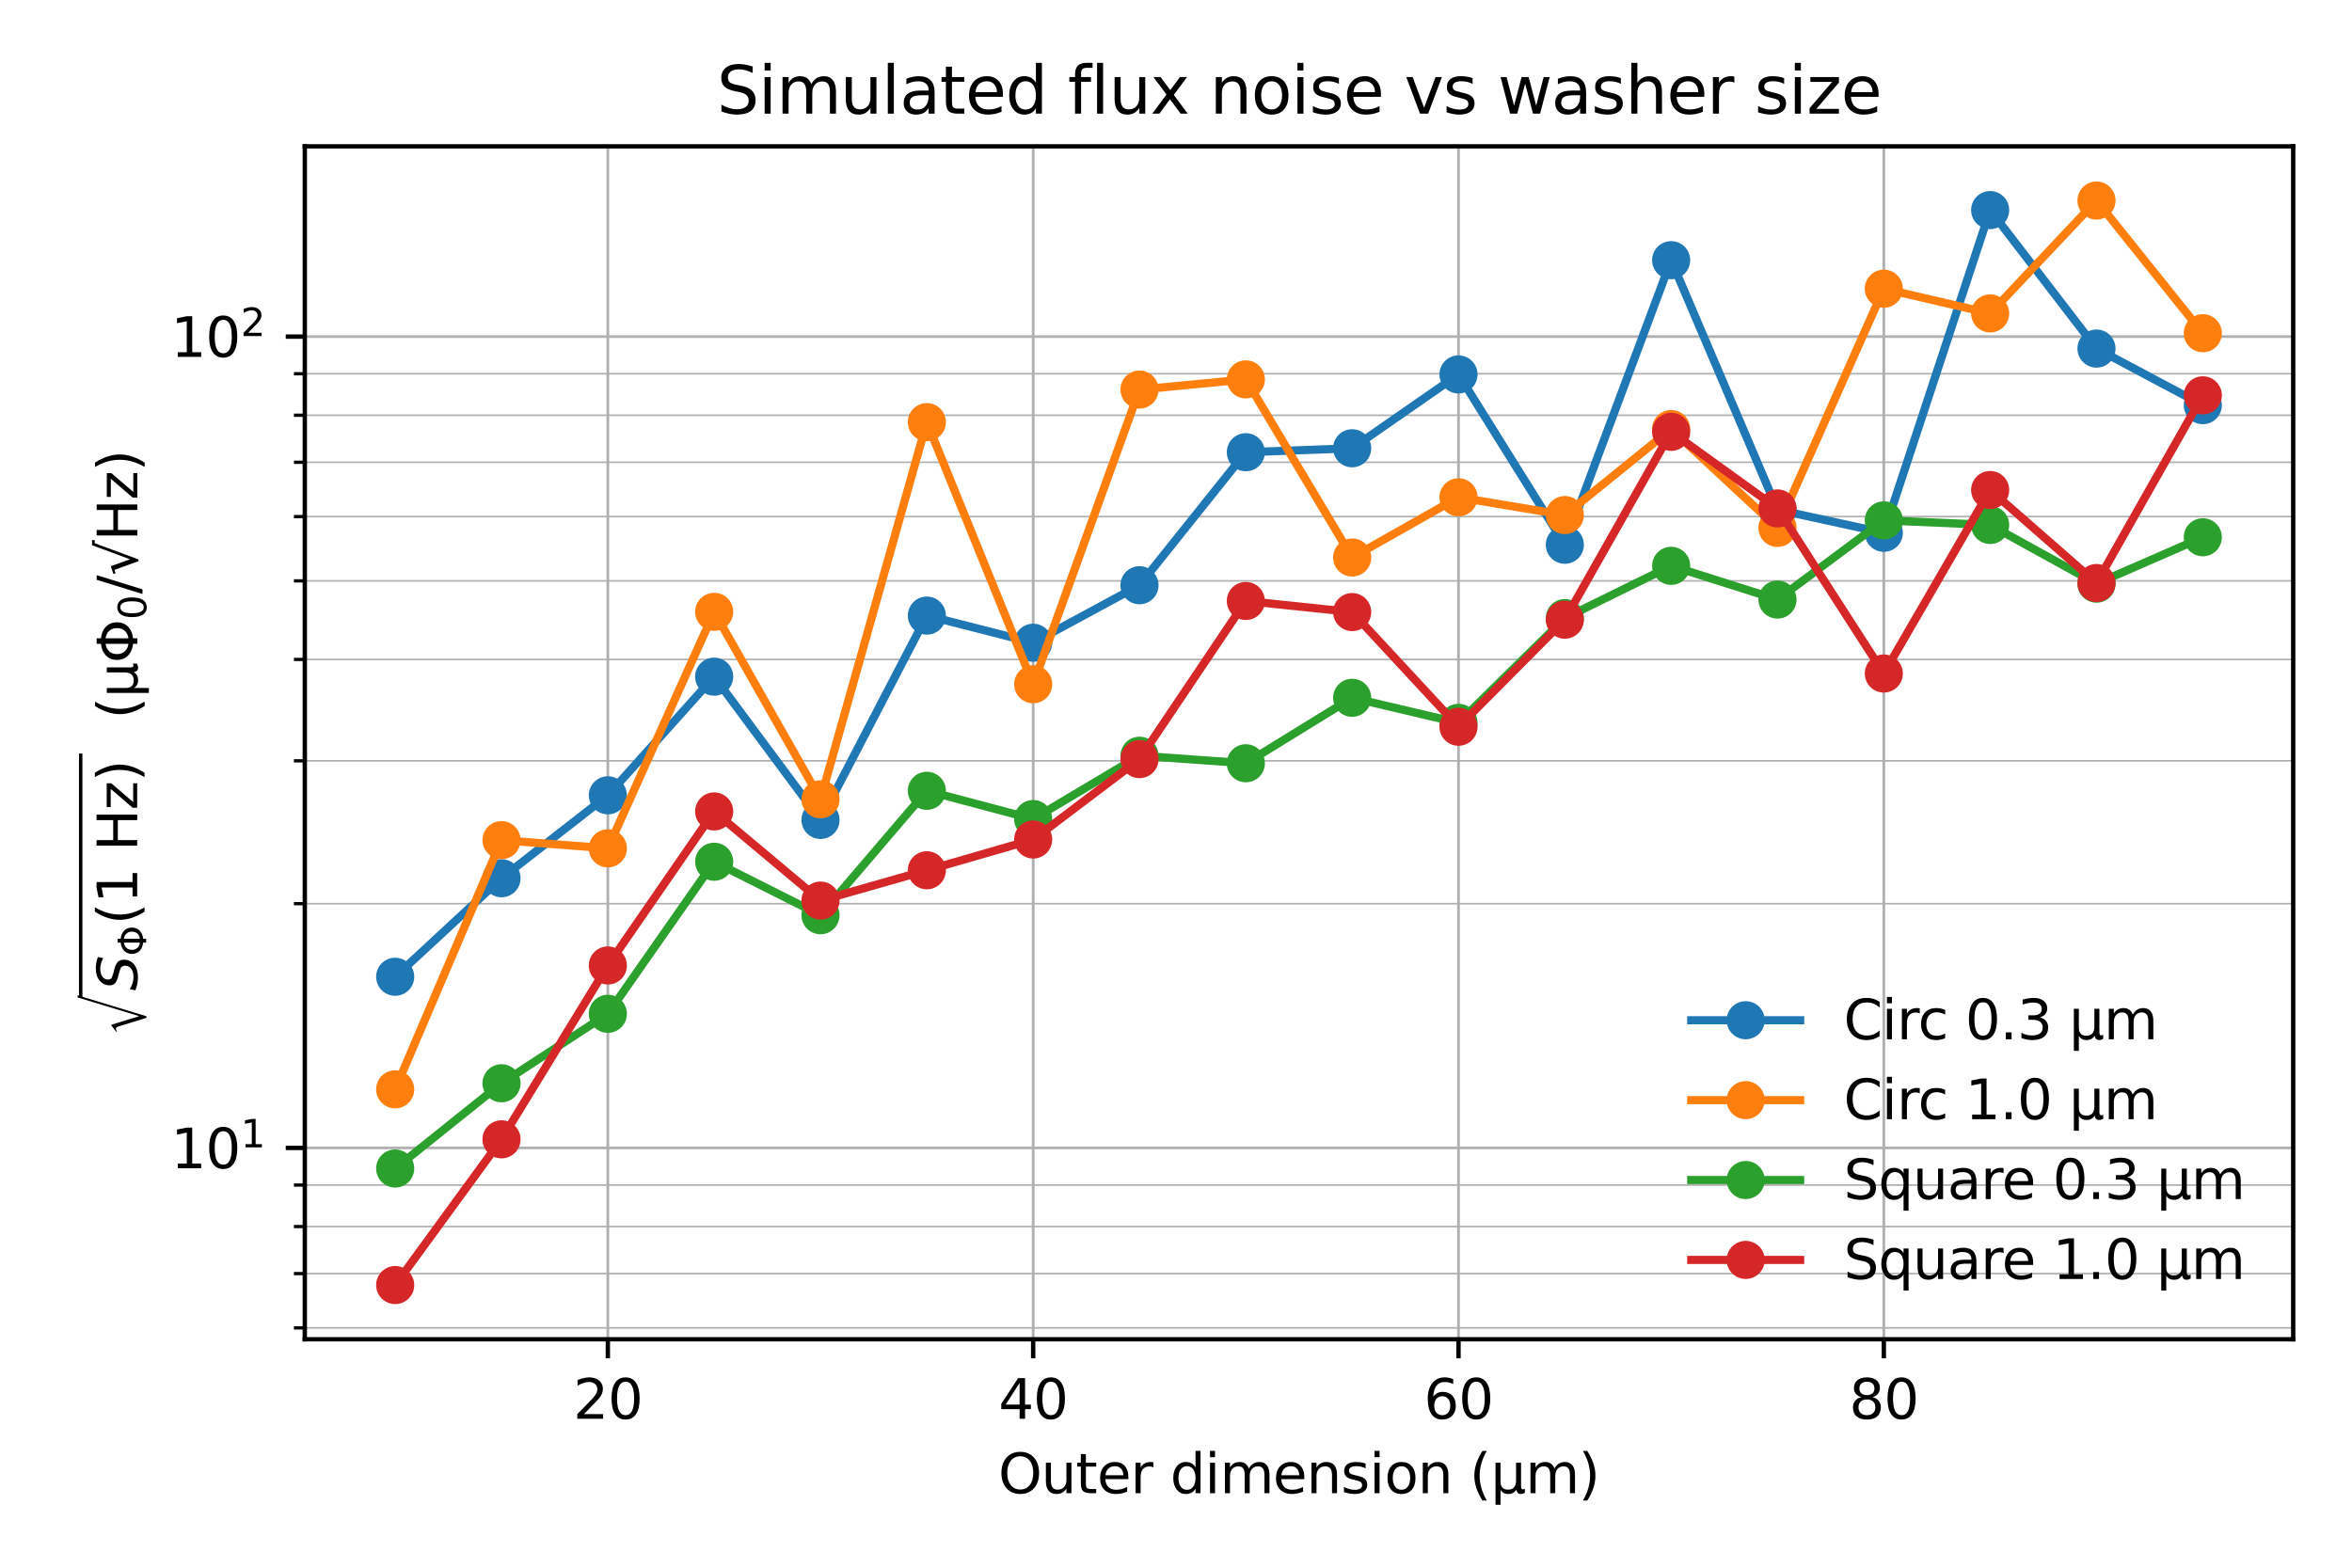 <?xml version="1.0" encoding="utf-8" standalone="no"?>
<!DOCTYPE svg PUBLIC "-//W3C//DTD SVG 1.1//EN"
  "http://www.w3.org/Graphics/SVG/1.1/DTD/svg11.dtd">
<svg xmlns:xlink="http://www.w3.org/1999/xlink" width="432pt" height="288pt" viewBox="0 0 432 288" xmlns="http://www.w3.org/2000/svg" version="1.1">
 <defs>
  <style type="text/css">*{stroke-linejoin: round; stroke-linecap: butt}</style>
 </defs>
 <g id="figure_1">
  <g id="patch_1">
   <path d="M 0 288 
L 432 288 
L 432 0 
L 0 0 
z
" style="fill: #ffffff"/>
  </g>
  <g id="axes_1">
   <g id="patch_2">
    <path d="M 55.985 246.04 
L 421.2 246.04 
L 421.2 26.88 
L 55.985 26.88 
z
" style="fill: #ffffff"/>
   </g>
   <g id="matplotlib.axis_1">
    <g id="xtick_1">
     <g id="line2d_1">
      <path d="M 111.646 246.04 
L 111.646 26.88 
" clip-path="url(#pe42762fc7f)" style="fill: none; stroke: #b0b0b0; stroke-width: 0.5; stroke-linecap: square"/>
     </g>
     <g id="line2d_2">
      <defs>
       <path id="me98b43f737" d="M 0 0 
L 0 3.5 
" style="stroke: #000000; stroke-width: 0.8"/>
      </defs>
      <g>
       <use xlink:href="#me98b43f737" x="111.646" y="246.04" style="stroke: #000000; stroke-width: 0.8"/>
      </g>
     </g>
     <g id="text_1">
      <!-- 20 -->
      <g transform="translate(105.283 260.638) scale(0.1 -0.1)">
       <defs>
        <path id="DejaVuSans-32" d="M 1228 531 
L 3431 531 
L 3431 0 
L 469 0 
L 469 531 
Q 828 903 1448 1529 
Q 2069 2156 2228 2338 
Q 2531 2678 2651 2914 
Q 2772 3150 2772 3378 
Q 2772 3750 2511 3984 
Q 2250 4219 1831 4219 
Q 1534 4219 1204 4116 
Q 875 4013 500 3803 
L 500 4441 
Q 881 4594 1212 4672 
Q 1544 4750 1819 4750 
Q 2544 4750 2975 4387 
Q 3406 4025 3406 3419 
Q 3406 3131 3298 2873 
Q 3191 2616 2906 2266 
Q 2828 2175 2409 1742 
Q 1991 1309 1228 531 
z
" transform="scale(0.016)"/>
        <path id="DejaVuSans-30" d="M 2034 4250 
Q 1547 4250 1301 3770 
Q 1056 3291 1056 2328 
Q 1056 1369 1301 889 
Q 1547 409 2034 409 
Q 2525 409 2770 889 
Q 3016 1369 3016 2328 
Q 3016 3291 2770 3770 
Q 2525 4250 2034 4250 
z
M 2034 4750 
Q 2819 4750 3233 4129 
Q 3647 3509 3647 2328 
Q 3647 1150 3233 529 
Q 2819 -91 2034 -91 
Q 1250 -91 836 529 
Q 422 1150 422 2328 
Q 422 3509 836 4129 
Q 1250 4750 2034 4750 
z
" transform="scale(0.016)"/>
       </defs>
       <use xlink:href="#DejaVuSans-32"/>
       <use xlink:href="#DejaVuSans-30" x="63.623"/>
      </g>
     </g>
    </g>
    <g id="xtick_2">
     <g id="line2d_3">
      <path d="M 189.767 246.04 
L 189.767 26.88 
" clip-path="url(#pe42762fc7f)" style="fill: none; stroke: #b0b0b0; stroke-width: 0.5; stroke-linecap: square"/>
     </g>
     <g id="line2d_4">
      <g>
       <use xlink:href="#me98b43f737" x="189.767" y="246.04" style="stroke: #000000; stroke-width: 0.8"/>
      </g>
     </g>
     <g id="text_2">
      <!-- 40 -->
      <g transform="translate(183.404 260.638) scale(0.1 -0.1)">
       <defs>
        <path id="DejaVuSans-34" d="M 2419 4116 
L 825 1625 
L 2419 1625 
L 2419 4116 
z
M 2253 4666 
L 3047 4666 
L 3047 1625 
L 3713 1625 
L 3713 1100 
L 3047 1100 
L 3047 0 
L 2419 0 
L 2419 1100 
L 313 1100 
L 313 1709 
L 2253 4666 
z
" transform="scale(0.016)"/>
       </defs>
       <use xlink:href="#DejaVuSans-34"/>
       <use xlink:href="#DejaVuSans-30" x="63.623"/>
      </g>
     </g>
    </g>
    <g id="xtick_3">
     <g id="line2d_5">
      <path d="M 267.888 246.04 
L 267.888 26.88 
" clip-path="url(#pe42762fc7f)" style="fill: none; stroke: #b0b0b0; stroke-width: 0.5; stroke-linecap: square"/>
     </g>
     <g id="line2d_6">
      <g>
       <use xlink:href="#me98b43f737" x="267.888" y="246.04" style="stroke: #000000; stroke-width: 0.8"/>
      </g>
     </g>
     <g id="text_3">
      <!-- 60 -->
      <g transform="translate(261.525 260.638) scale(0.1 -0.1)">
       <defs>
        <path id="DejaVuSans-36" d="M 2113 2584 
Q 1688 2584 1439 2293 
Q 1191 2003 1191 1497 
Q 1191 994 1439 701 
Q 1688 409 2113 409 
Q 2538 409 2786 701 
Q 3034 994 3034 1497 
Q 3034 2003 2786 2293 
Q 2538 2584 2113 2584 
z
M 3366 4563 
L 3366 3988 
Q 3128 4100 2886 4159 
Q 2644 4219 2406 4219 
Q 1781 4219 1451 3797 
Q 1122 3375 1075 2522 
Q 1259 2794 1537 2939 
Q 1816 3084 2150 3084 
Q 2853 3084 3261 2657 
Q 3669 2231 3669 1497 
Q 3669 778 3244 343 
Q 2819 -91 2113 -91 
Q 1303 -91 875 529 
Q 447 1150 447 2328 
Q 447 3434 972 4092 
Q 1497 4750 2381 4750 
Q 2619 4750 2861 4703 
Q 3103 4656 3366 4563 
z
" transform="scale(0.016)"/>
       </defs>
       <use xlink:href="#DejaVuSans-36"/>
       <use xlink:href="#DejaVuSans-30" x="63.623"/>
      </g>
     </g>
    </g>
    <g id="xtick_4">
     <g id="line2d_7">
      <path d="M 346.009 246.04 
L 346.009 26.88 
" clip-path="url(#pe42762fc7f)" style="fill: none; stroke: #b0b0b0; stroke-width: 0.5; stroke-linecap: square"/>
     </g>
     <g id="line2d_8">
      <g>
       <use xlink:href="#me98b43f737" x="346.009" y="246.04" style="stroke: #000000; stroke-width: 0.8"/>
      </g>
     </g>
     <g id="text_4">
      <!-- 80 -->
      <g transform="translate(339.646 260.638) scale(0.1 -0.1)">
       <defs>
        <path id="DejaVuSans-38" d="M 2034 2216 
Q 1584 2216 1326 1975 
Q 1069 1734 1069 1313 
Q 1069 891 1326 650 
Q 1584 409 2034 409 
Q 2484 409 2743 651 
Q 3003 894 3003 1313 
Q 3003 1734 2745 1975 
Q 2488 2216 2034 2216 
z
M 1403 2484 
Q 997 2584 770 2862 
Q 544 3141 544 3541 
Q 544 4100 942 4425 
Q 1341 4750 2034 4750 
Q 2731 4750 3128 4425 
Q 3525 4100 3525 3541 
Q 3525 3141 3298 2862 
Q 3072 2584 2669 2484 
Q 3125 2378 3379 2068 
Q 3634 1759 3634 1313 
Q 3634 634 3220 271 
Q 2806 -91 2034 -91 
Q 1263 -91 848 271 
Q 434 634 434 1313 
Q 434 1759 690 2068 
Q 947 2378 1403 2484 
z
M 1172 3481 
Q 1172 3119 1398 2916 
Q 1625 2713 2034 2713 
Q 2441 2713 2670 2916 
Q 2900 3119 2900 3481 
Q 2900 3844 2670 4047 
Q 2441 4250 2034 4250 
Q 1625 4250 1398 4047 
Q 1172 3844 1172 3481 
z
" transform="scale(0.016)"/>
       </defs>
       <use xlink:href="#DejaVuSans-38"/>
       <use xlink:href="#DejaVuSans-30" x="63.623"/>
      </g>
     </g>
    </g>
    <g id="text_5">
     <!-- Outer dimension (µm) -->
     <g transform="translate(183.363 274.317) scale(0.1 -0.1)">
      <defs>
       <path id="DejaVuSans-4f" d="M 2522 4238 
Q 1834 4238 1429 3725 
Q 1025 3213 1025 2328 
Q 1025 1447 1429 934 
Q 1834 422 2522 422 
Q 3209 422 3611 934 
Q 4013 1447 4013 2328 
Q 4013 3213 3611 3725 
Q 3209 4238 2522 4238 
z
M 2522 4750 
Q 3503 4750 4090 4092 
Q 4678 3434 4678 2328 
Q 4678 1225 4090 567 
Q 3503 -91 2522 -91 
Q 1538 -91 948 565 
Q 359 1222 359 2328 
Q 359 3434 948 4092 
Q 1538 4750 2522 4750 
z
" transform="scale(0.016)"/>
       <path id="DejaVuSans-75" d="M 544 1381 
L 544 3500 
L 1119 3500 
L 1119 1403 
Q 1119 906 1312 657 
Q 1506 409 1894 409 
Q 2359 409 2629 706 
Q 2900 1003 2900 1516 
L 2900 3500 
L 3475 3500 
L 3475 0 
L 2900 0 
L 2900 538 
Q 2691 219 2414 64 
Q 2138 -91 1772 -91 
Q 1169 -91 856 284 
Q 544 659 544 1381 
z
M 1991 3584 
L 1991 3584 
z
" transform="scale(0.016)"/>
       <path id="DejaVuSans-74" d="M 1172 4494 
L 1172 3500 
L 2356 3500 
L 2356 3053 
L 1172 3053 
L 1172 1153 
Q 1172 725 1289 603 
Q 1406 481 1766 481 
L 2356 481 
L 2356 0 
L 1766 0 
Q 1100 0 847 248 
Q 594 497 594 1153 
L 594 3053 
L 172 3053 
L 172 3500 
L 594 3500 
L 594 4494 
L 1172 4494 
z
" transform="scale(0.016)"/>
       <path id="DejaVuSans-65" d="M 3597 1894 
L 3597 1613 
L 953 1613 
Q 991 1019 1311 708 
Q 1631 397 2203 397 
Q 2534 397 2845 478 
Q 3156 559 3463 722 
L 3463 178 
Q 3153 47 2828 -22 
Q 2503 -91 2169 -91 
Q 1331 -91 842 396 
Q 353 884 353 1716 
Q 353 2575 817 3079 
Q 1281 3584 2069 3584 
Q 2775 3584 3186 3129 
Q 3597 2675 3597 1894 
z
M 3022 2063 
Q 3016 2534 2758 2815 
Q 2500 3097 2075 3097 
Q 1594 3097 1305 2825 
Q 1016 2553 972 2059 
L 3022 2063 
z
" transform="scale(0.016)"/>
       <path id="DejaVuSans-72" d="M 2631 2963 
Q 2534 3019 2420 3045 
Q 2306 3072 2169 3072 
Q 1681 3072 1420 2755 
Q 1159 2438 1159 1844 
L 1159 0 
L 581 0 
L 581 3500 
L 1159 3500 
L 1159 2956 
Q 1341 3275 1631 3429 
Q 1922 3584 2338 3584 
Q 2397 3584 2469 3576 
Q 2541 3569 2628 3553 
L 2631 2963 
z
" transform="scale(0.016)"/>
       <path id="DejaVuSans-20" transform="scale(0.016)"/>
       <path id="DejaVuSans-64" d="M 2906 2969 
L 2906 4863 
L 3481 4863 
L 3481 0 
L 2906 0 
L 2906 525 
Q 2725 213 2448 61 
Q 2172 -91 1784 -91 
Q 1150 -91 751 415 
Q 353 922 353 1747 
Q 353 2572 751 3078 
Q 1150 3584 1784 3584 
Q 2172 3584 2448 3432 
Q 2725 3281 2906 2969 
z
M 947 1747 
Q 947 1113 1208 752 
Q 1469 391 1925 391 
Q 2381 391 2643 752 
Q 2906 1113 2906 1747 
Q 2906 2381 2643 2742 
Q 2381 3103 1925 3103 
Q 1469 3103 1208 2742 
Q 947 2381 947 1747 
z
" transform="scale(0.016)"/>
       <path id="DejaVuSans-69" d="M 603 3500 
L 1178 3500 
L 1178 0 
L 603 0 
L 603 3500 
z
M 603 4863 
L 1178 4863 
L 1178 4134 
L 603 4134 
L 603 4863 
z
" transform="scale(0.016)"/>
       <path id="DejaVuSans-6d" d="M 3328 2828 
Q 3544 3216 3844 3400 
Q 4144 3584 4550 3584 
Q 5097 3584 5394 3201 
Q 5691 2819 5691 2113 
L 5691 0 
L 5113 0 
L 5113 2094 
Q 5113 2597 4934 2840 
Q 4756 3084 4391 3084 
Q 3944 3084 3684 2787 
Q 3425 2491 3425 1978 
L 3425 0 
L 2847 0 
L 2847 2094 
Q 2847 2600 2669 2842 
Q 2491 3084 2119 3084 
Q 1678 3084 1418 2786 
Q 1159 2488 1159 1978 
L 1159 0 
L 581 0 
L 581 3500 
L 1159 3500 
L 1159 2956 
Q 1356 3278 1631 3431 
Q 1906 3584 2284 3584 
Q 2666 3584 2933 3390 
Q 3200 3197 3328 2828 
z
" transform="scale(0.016)"/>
       <path id="DejaVuSans-6e" d="M 3513 2113 
L 3513 0 
L 2938 0 
L 2938 2094 
Q 2938 2591 2744 2837 
Q 2550 3084 2163 3084 
Q 1697 3084 1428 2787 
Q 1159 2491 1159 1978 
L 1159 0 
L 581 0 
L 581 3500 
L 1159 3500 
L 1159 2956 
Q 1366 3272 1645 3428 
Q 1925 3584 2291 3584 
Q 2894 3584 3203 3211 
Q 3513 2838 3513 2113 
z
" transform="scale(0.016)"/>
       <path id="DejaVuSans-73" d="M 2834 3397 
L 2834 2853 
Q 2591 2978 2328 3040 
Q 2066 3103 1784 3103 
Q 1356 3103 1142 2972 
Q 928 2841 928 2578 
Q 928 2378 1081 2264 
Q 1234 2150 1697 2047 
L 1894 2003 
Q 2506 1872 2764 1633 
Q 3022 1394 3022 966 
Q 3022 478 2636 193 
Q 2250 -91 1575 -91 
Q 1294 -91 989 -36 
Q 684 19 347 128 
L 347 722 
Q 666 556 975 473 
Q 1284 391 1588 391 
Q 1994 391 2212 530 
Q 2431 669 2431 922 
Q 2431 1156 2273 1281 
Q 2116 1406 1581 1522 
L 1381 1569 
Q 847 1681 609 1914 
Q 372 2147 372 2553 
Q 372 3047 722 3315 
Q 1072 3584 1716 3584 
Q 2034 3584 2315 3537 
Q 2597 3491 2834 3397 
z
" transform="scale(0.016)"/>
       <path id="DejaVuSans-6f" d="M 1959 3097 
Q 1497 3097 1228 2736 
Q 959 2375 959 1747 
Q 959 1119 1226 758 
Q 1494 397 1959 397 
Q 2419 397 2687 759 
Q 2956 1122 2956 1747 
Q 2956 2369 2687 2733 
Q 2419 3097 1959 3097 
z
M 1959 3584 
Q 2709 3584 3137 3096 
Q 3566 2609 3566 1747 
Q 3566 888 3137 398 
Q 2709 -91 1959 -91 
Q 1206 -91 779 398 
Q 353 888 353 1747 
Q 353 2609 779 3096 
Q 1206 3584 1959 3584 
z
" transform="scale(0.016)"/>
       <path id="DejaVuSans-28" d="M 1984 4856 
Q 1566 4138 1362 3434 
Q 1159 2731 1159 2009 
Q 1159 1288 1364 580 
Q 1569 -128 1984 -844 
L 1484 -844 
Q 1016 -109 783 600 
Q 550 1309 550 2009 
Q 550 2706 781 3412 
Q 1013 4119 1484 4856 
L 1984 4856 
z
" transform="scale(0.016)"/>
       <path id="DejaVuSans-b5" d="M 544 -1331 
L 544 3500 
L 1119 3500 
L 1119 1325 
Q 1119 872 1334 640 
Q 1550 409 1972 409 
Q 2434 409 2667 671 
Q 2900 934 2900 1459 
L 2900 3500 
L 3475 3500 
L 3475 806 
Q 3475 619 3529 530 
Q 3584 441 3700 441 
Q 3728 441 3778 458 
Q 3828 475 3916 513 
L 3916 50 
Q 3788 -22 3673 -56 
Q 3559 -91 3450 -91 
Q 3234 -91 3106 31 
Q 2978 153 2931 403 
Q 2775 156 2548 32 
Q 2322 -91 2016 -91 
Q 1697 -91 1473 31 
Q 1250 153 1119 397 
L 1119 -1331 
L 544 -1331 
z
" transform="scale(0.016)"/>
       <path id="DejaVuSans-29" d="M 513 4856 
L 1013 4856 
Q 1481 4119 1714 3412 
Q 1947 2706 1947 2009 
Q 1947 1309 1714 600 
Q 1481 -109 1013 -844 
L 513 -844 
Q 928 -128 1133 580 
Q 1338 1288 1338 2009 
Q 1338 2731 1133 3434 
Q 928 4138 513 4856 
z
" transform="scale(0.016)"/>
      </defs>
      <use xlink:href="#DejaVuSans-4f"/>
      <use xlink:href="#DejaVuSans-75" x="78.711"/>
      <use xlink:href="#DejaVuSans-74" x="142.09"/>
      <use xlink:href="#DejaVuSans-65" x="181.299"/>
      <use xlink:href="#DejaVuSans-72" x="242.822"/>
      <use xlink:href="#DejaVuSans-20" x="283.936"/>
      <use xlink:href="#DejaVuSans-64" x="315.723"/>
      <use xlink:href="#DejaVuSans-69" x="379.199"/>
      <use xlink:href="#DejaVuSans-6d" x="406.982"/>
      <use xlink:href="#DejaVuSans-65" x="504.395"/>
      <use xlink:href="#DejaVuSans-6e" x="565.918"/>
      <use xlink:href="#DejaVuSans-73" x="629.297"/>
      <use xlink:href="#DejaVuSans-69" x="681.396"/>
      <use xlink:href="#DejaVuSans-6f" x="709.18"/>
      <use xlink:href="#DejaVuSans-6e" x="770.361"/>
      <use xlink:href="#DejaVuSans-20" x="833.74"/>
      <use xlink:href="#DejaVuSans-28" x="865.527"/>
      <use xlink:href="#DejaVuSans-b5" x="904.541"/>
      <use xlink:href="#DejaVuSans-6d" x="968.164"/>
      <use xlink:href="#DejaVuSans-29" x="1065.576"/>
     </g>
    </g>
   </g>
   <g id="matplotlib.axis_2">
    <g id="ytick_1">
     <g id="line2d_9">
      <path d="M 55.985 210.883 
L 421.2 210.883 
" clip-path="url(#pe42762fc7f)" style="fill: none; stroke: #b0b0b0; stroke-width: 0.5; stroke-linecap: square"/>
     </g>
     <g id="line2d_10">
      <defs>
       <path id="m3d1a8f221e" d="M 0 0 
L -3.5 0 
" style="stroke: #000000; stroke-width: 0.8"/>
      </defs>
      <g>
       <use xlink:href="#m3d1a8f221e" x="55.985" y="210.883" style="stroke: #000000; stroke-width: 0.8"/>
      </g>
     </g>
     <g id="text_6">
      <!-- $\mathdefault{10^{1}}$ -->
      <g transform="translate(31.385 214.683) scale(0.1 -0.1)">
       <defs>
        <path id="DejaVuSans-31" d="M 794 531 
L 1825 531 
L 1825 4091 
L 703 3866 
L 703 4441 
L 1819 4666 
L 2450 4666 
L 2450 531 
L 3481 531 
L 3481 0 
L 794 0 
L 794 531 
z
" transform="scale(0.016)"/>
       </defs>
       <use xlink:href="#DejaVuSans-31" transform="translate(0 0.684)"/>
       <use xlink:href="#DejaVuSans-30" transform="translate(63.623 0.684)"/>
       <use xlink:href="#DejaVuSans-31" transform="translate(128.203 38.966) scale(0.7)"/>
      </g>
     </g>
    </g>
    <g id="ytick_2">
     <g id="line2d_11">
      <path d="M 55.985 61.837 
L 421.2 61.837 
" clip-path="url(#pe42762fc7f)" style="fill: none; stroke: #b0b0b0; stroke-width: 0.5; stroke-linecap: square"/>
     </g>
     <g id="line2d_12">
      <g>
       <use xlink:href="#m3d1a8f221e" x="55.985" y="61.837" style="stroke: #000000; stroke-width: 0.8"/>
      </g>
     </g>
     <g id="text_7">
      <!-- $\mathdefault{10^{2}}$ -->
      <g transform="translate(31.385 65.636) scale(0.1 -0.1)">
       <use xlink:href="#DejaVuSans-31" transform="translate(0 0.766)"/>
       <use xlink:href="#DejaVuSans-30" transform="translate(63.623 0.766)"/>
       <use xlink:href="#DejaVuSans-32" transform="translate(128.203 39.047) scale(0.7)"/>
      </g>
     </g>
    </g>
    <g id="ytick_3">
     <g id="line2d_13">
      <path d="M 55.985 243.949 
L 421.2 243.949 
" clip-path="url(#pe42762fc7f)" style="fill: none; stroke: #b0b0b0; stroke-width: 0.3; stroke-linecap: square"/>
     </g>
     <g id="line2d_14">
      <defs>
       <path id="mce8b062f3a" d="M 0 0 
L -2 0 
" style="stroke: #000000; stroke-width: 0.6"/>
      </defs>
      <g>
       <use xlink:href="#mce8b062f3a" x="55.985" y="243.949" style="stroke: #000000; stroke-width: 0.6"/>
      </g>
     </g>
    </g>
    <g id="ytick_4">
     <g id="line2d_15">
      <path d="M 55.985 233.971 
L 421.2 233.971 
" clip-path="url(#pe42762fc7f)" style="fill: none; stroke: #b0b0b0; stroke-width: 0.3; stroke-linecap: square"/>
     </g>
     <g id="line2d_16">
      <g>
       <use xlink:href="#mce8b062f3a" x="55.985" y="233.971" style="stroke: #000000; stroke-width: 0.6"/>
      </g>
     </g>
    </g>
    <g id="ytick_5">
     <g id="line2d_17">
      <path d="M 55.985 225.327 
L 421.2 225.327 
" clip-path="url(#pe42762fc7f)" style="fill: none; stroke: #b0b0b0; stroke-width: 0.3; stroke-linecap: square"/>
     </g>
     <g id="line2d_18">
      <g>
       <use xlink:href="#mce8b062f3a" x="55.985" y="225.327" style="stroke: #000000; stroke-width: 0.6"/>
      </g>
     </g>
    </g>
    <g id="ytick_6">
     <g id="line2d_19">
      <path d="M 55.985 217.703 
L 421.2 217.703 
" clip-path="url(#pe42762fc7f)" style="fill: none; stroke: #b0b0b0; stroke-width: 0.3; stroke-linecap: square"/>
     </g>
     <g id="line2d_20">
      <g>
       <use xlink:href="#mce8b062f3a" x="55.985" y="217.703" style="stroke: #000000; stroke-width: 0.6"/>
      </g>
     </g>
    </g>
    <g id="ytick_7">
     <g id="line2d_21">
      <path d="M 55.985 166.016 
L 421.2 166.016 
" clip-path="url(#pe42762fc7f)" style="fill: none; stroke: #b0b0b0; stroke-width: 0.3; stroke-linecap: square"/>
     </g>
     <g id="line2d_22">
      <g>
       <use xlink:href="#mce8b062f3a" x="55.985" y="166.016" style="stroke: #000000; stroke-width: 0.6"/>
      </g>
     </g>
    </g>
    <g id="ytick_8">
     <g id="line2d_23">
      <path d="M 55.985 139.77 
L 421.2 139.77 
" clip-path="url(#pe42762fc7f)" style="fill: none; stroke: #b0b0b0; stroke-width: 0.3; stroke-linecap: square"/>
     </g>
     <g id="line2d_24">
      <g>
       <use xlink:href="#mce8b062f3a" x="55.985" y="139.77" style="stroke: #000000; stroke-width: 0.6"/>
      </g>
     </g>
    </g>
    <g id="ytick_9">
     <g id="line2d_25">
      <path d="M 55.985 121.149 
L 421.2 121.149 
" clip-path="url(#pe42762fc7f)" style="fill: none; stroke: #b0b0b0; stroke-width: 0.3; stroke-linecap: square"/>
     </g>
     <g id="line2d_26">
      <g>
       <use xlink:href="#mce8b062f3a" x="55.985" y="121.149" style="stroke: #000000; stroke-width: 0.6"/>
      </g>
     </g>
    </g>
    <g id="ytick_10">
     <g id="line2d_27">
      <path d="M 55.985 106.705 
L 421.2 106.705 
" clip-path="url(#pe42762fc7f)" style="fill: none; stroke: #b0b0b0; stroke-width: 0.3; stroke-linecap: square"/>
     </g>
     <g id="line2d_28">
      <g>
       <use xlink:href="#mce8b062f3a" x="55.985" y="106.705" style="stroke: #000000; stroke-width: 0.6"/>
      </g>
     </g>
    </g>
    <g id="ytick_11">
     <g id="line2d_29">
      <path d="M 55.985 94.903 
L 421.2 94.903 
" clip-path="url(#pe42762fc7f)" style="fill: none; stroke: #b0b0b0; stroke-width: 0.3; stroke-linecap: square"/>
     </g>
     <g id="line2d_30">
      <g>
       <use xlink:href="#mce8b062f3a" x="55.985" y="94.903" style="stroke: #000000; stroke-width: 0.6"/>
      </g>
     </g>
    </g>
    <g id="ytick_12">
     <g id="line2d_31">
      <path d="M 55.985 84.925 
L 421.2 84.925 
" clip-path="url(#pe42762fc7f)" style="fill: none; stroke: #b0b0b0; stroke-width: 0.3; stroke-linecap: square"/>
     </g>
     <g id="line2d_32">
      <g>
       <use xlink:href="#mce8b062f3a" x="55.985" y="84.925" style="stroke: #000000; stroke-width: 0.6"/>
      </g>
     </g>
    </g>
    <g id="ytick_13">
     <g id="line2d_33">
      <path d="M 55.985 76.281 
L 421.2 76.281 
" clip-path="url(#pe42762fc7f)" style="fill: none; stroke: #b0b0b0; stroke-width: 0.3; stroke-linecap: square"/>
     </g>
     <g id="line2d_34">
      <g>
       <use xlink:href="#mce8b062f3a" x="55.985" y="76.281" style="stroke: #000000; stroke-width: 0.6"/>
      </g>
     </g>
    </g>
    <g id="ytick_14">
     <g id="line2d_35">
      <path d="M 55.985 68.657 
L 421.2 68.657 
" clip-path="url(#pe42762fc7f)" style="fill: none; stroke: #b0b0b0; stroke-width: 0.3; stroke-linecap: square"/>
     </g>
     <g id="line2d_36">
      <g>
       <use xlink:href="#mce8b062f3a" x="55.985" y="68.657" style="stroke: #000000; stroke-width: 0.6"/>
      </g>
     </g>
    </g>
    <g id="text_8">
     <!-- $\sqrt{S_\Phi(1\ \mathrm{Hz})}$  (µ$\Phi_0$/√Hz) -->
     <g transform="translate(25.285 190.31) rotate(-90) scale(0.1 -0.1)">
      <defs>
       <path id="STIXSizeOneSym-Regular-221a" d="M 6970 9933 
L 3373 -1888 
L 3104 -1888 
L 1626 2918 
Q 1555 3149 1465 3251 
Q 1376 3354 1229 3354 
Q 1011 3354 794 3181 
L 717 3309 
L 1766 4115 
L 1926 4115 
L 3379 -602 
L 3405 -602 
L 6605 9933 
L 6970 9933 
z
" transform="scale(0.016)"/>
       <path id="DejaVuSans-Oblique-53" d="M 3859 4513 
L 3738 3897 
Q 3422 4066 3111 4152 
Q 2800 4238 2509 4238 
Q 1944 4238 1609 3991 
Q 1275 3744 1275 3334 
Q 1275 3109 1398 2989 
Q 1522 2869 2034 2731 
L 2413 2638 
Q 3053 2472 3303 2217 
Q 3553 1963 3553 1503 
Q 3553 797 2998 353 
Q 2444 -91 1538 -91 
Q 1166 -91 791 -17 
Q 416 56 38 206 
L 166 856 
Q 513 641 861 531 
Q 1209 422 1556 422 
Q 2147 422 2503 684 
Q 2859 947 2859 1369 
Q 2859 1650 2717 1795 
Q 2575 1941 2106 2059 
L 1728 2156 
Q 1081 2325 845 2545 
Q 609 2766 609 3163 
Q 609 3859 1145 4304 
Q 1681 4750 2541 4750 
Q 2875 4750 3203 4690 
Q 3531 4631 3859 4513 
z
" transform="scale(0.016)"/>
       <path id="DejaVuSans-3a6" d="M 2206 3644 
Q 1738 3578 1431 3306 
Q 1025 2947 1025 2328 
Q 1025 1713 1431 1353 
Q 1738 1081 2206 1016 
L 2206 3644 
z
M 2838 1016 
Q 3306 1081 3613 1353 
Q 4013 1713 4013 2328 
Q 4013 2947 3613 3306 
Q 3306 3578 2838 3644 
L 2838 1016 
z
M 2206 494 
Q 1444 563 950 981 
Q 359 1481 359 2328 
Q 359 3175 950 3678 
Q 1441 4100 2206 4169 
L 2206 4666 
L 2838 4666 
L 2838 4169 
Q 3600 4097 4091 3678 
Q 4678 3175 4678 2328 
Q 4678 1484 4091 981 
Q 3600 563 2838 491 
L 2838 0 
L 2206 0 
L 2206 494 
z
" transform="scale(0.016)"/>
       <path id="DejaVuSans-48" d="M 628 4666 
L 1259 4666 
L 1259 2753 
L 3553 2753 
L 3553 4666 
L 4184 4666 
L 4184 0 
L 3553 0 
L 3553 2222 
L 1259 2222 
L 1259 0 
L 628 0 
L 628 4666 
z
" transform="scale(0.016)"/>
       <path id="DejaVuSans-7a" d="M 353 3500 
L 3084 3500 
L 3084 2975 
L 922 459 
L 3084 459 
L 3084 0 
L 275 0 
L 275 525 
L 2438 3041 
L 353 3041 
L 353 3500 
z
" transform="scale(0.016)"/>
       <path id="DejaVuSans-2f" d="M 1625 4666 
L 2156 4666 
L 531 -594 
L 0 -594 
L 1625 4666 
z
" transform="scale(0.016)"/>
       <path id="DejaVuSans-221a" d="M 3488 5191 
L 4078 5191 
L 4078 4891 
L 3719 4891 
L 1863 -128 
L 1656 -128 
L 659 2631 
L 269 2491 
L 191 2741 
L 1075 3047 
L 1875 831 
L 3488 5191 
z
" transform="scale(0.016)"/>
      </defs>
      <use xlink:href="#STIXSizeOneSym-Regular-221a" transform="translate(0 4.016) scale(0.669)"/>
      <use xlink:href="#DejaVuSans-Oblique-53" transform="translate(83.187 0.875)"/>
      <use xlink:href="#DejaVuSans-3a6" transform="translate(146.663 -15.531) scale(0.7)"/>
      <use xlink:href="#DejaVuSans-28" transform="translate(204.495 0.875)"/>
      <use xlink:href="#DejaVuSans-31" transform="translate(243.509 0.875)"/>
      <use xlink:href="#DejaVuSans-48" transform="translate(339.603 0.875)"/>
      <use xlink:href="#DejaVuSans-7a" transform="translate(414.798 0.875)"/>
      <use xlink:href="#DejaVuSans-29" transform="translate(467.288 0.875)"/>
      <use xlink:href="#DejaVuSans-20" transform="translate(518.802 0.656)"/>
      <use xlink:href="#DejaVuSans-20" transform="translate(550.589 0.656)"/>
      <use xlink:href="#DejaVuSans-28" transform="translate(582.376 0.656)"/>
      <use xlink:href="#DejaVuSans-b5" transform="translate(621.39 0.656)"/>
      <use xlink:href="#DejaVuSans-3a6" transform="translate(685.013 0.656)"/>
      <use xlink:href="#DejaVuSans-30" transform="translate(764.681 -15.75) scale(0.7)"/>
      <use xlink:href="#DejaVuSans-2f" transform="translate(811.951 0.656)"/>
      <use xlink:href="#DejaVuSans-221a" transform="translate(845.643 0.656)"/>
      <use xlink:href="#DejaVuSans-48" transform="translate(909.363 0.656)"/>
      <use xlink:href="#DejaVuSans-7a" transform="translate(984.559 0.656)"/>
      <use xlink:href="#DejaVuSans-29" transform="translate(1037.049 0.656)"/>
      <path d="M 70.687 101.5 
L 70.687 107.75 
L 518.802 107.75 
L 518.802 101.5 
L 70.687 101.5 
z
"/>
     </g>
    </g>
   </g>
   <g id="line2d_37">
    <path d="M 72.585 179.44 
L 92.116 161.338 
L 111.646 146.107 
L 131.176 124.31 
L 150.706 150.631 
L 170.237 113.092 
L 189.767 118.077 
L 209.297 107.513 
L 228.827 83.078 
L 248.357 82.351 
L 267.888 68.787 
L 287.418 100.078 
L 306.948 47.798 
L 326.478 93.634 
L 346.009 97.886 
L 365.539 38.596 
L 385.069 64.036 
L 404.599 74.431 
" clip-path="url(#pe42762fc7f)" style="fill: none; stroke: #1f77b4; stroke-width: 1.5; stroke-linecap: square"/>
    <defs>
     <path id="m110390acfc" d="M 0 3 
C 0.796 3 1.559 2.684 2.121 2.121 
C 2.684 1.559 3 0.796 3 0 
C 3 -0.796 2.684 -1.559 2.121 -2.121 
C 1.559 -2.684 0.796 -3 0 -3 
C -0.796 -3 -1.559 -2.684 -2.121 -2.121 
C -2.684 -1.559 -3 -0.796 -3 0 
C -3 0.796 -2.684 1.559 -2.121 2.121 
C -1.559 2.684 -0.796 3 0 3 
z
" style="stroke: #1f77b4"/>
    </defs>
    <g clip-path="url(#pe42762fc7f)">
     <use xlink:href="#m110390acfc" x="72.585" y="179.44" style="fill: #1f77b4; stroke: #1f77b4"/>
     <use xlink:href="#m110390acfc" x="92.116" y="161.338" style="fill: #1f77b4; stroke: #1f77b4"/>
     <use xlink:href="#m110390acfc" x="111.646" y="146.107" style="fill: #1f77b4; stroke: #1f77b4"/>
     <use xlink:href="#m110390acfc" x="131.176" y="124.31" style="fill: #1f77b4; stroke: #1f77b4"/>
     <use xlink:href="#m110390acfc" x="150.706" y="150.631" style="fill: #1f77b4; stroke: #1f77b4"/>
     <use xlink:href="#m110390acfc" x="170.237" y="113.092" style="fill: #1f77b4; stroke: #1f77b4"/>
     <use xlink:href="#m110390acfc" x="189.767" y="118.077" style="fill: #1f77b4; stroke: #1f77b4"/>
     <use xlink:href="#m110390acfc" x="209.297" y="107.513" style="fill: #1f77b4; stroke: #1f77b4"/>
     <use xlink:href="#m110390acfc" x="228.827" y="83.078" style="fill: #1f77b4; stroke: #1f77b4"/>
     <use xlink:href="#m110390acfc" x="248.357" y="82.351" style="fill: #1f77b4; stroke: #1f77b4"/>
     <use xlink:href="#m110390acfc" x="267.888" y="68.787" style="fill: #1f77b4; stroke: #1f77b4"/>
     <use xlink:href="#m110390acfc" x="287.418" y="100.078" style="fill: #1f77b4; stroke: #1f77b4"/>
     <use xlink:href="#m110390acfc" x="306.948" y="47.798" style="fill: #1f77b4; stroke: #1f77b4"/>
     <use xlink:href="#m110390acfc" x="326.478" y="93.634" style="fill: #1f77b4; stroke: #1f77b4"/>
     <use xlink:href="#m110390acfc" x="346.009" y="97.886" style="fill: #1f77b4; stroke: #1f77b4"/>
     <use xlink:href="#m110390acfc" x="365.539" y="38.596" style="fill: #1f77b4; stroke: #1f77b4"/>
     <use xlink:href="#m110390acfc" x="385.069" y="64.036" style="fill: #1f77b4; stroke: #1f77b4"/>
     <use xlink:href="#m110390acfc" x="404.599" y="74.431" style="fill: #1f77b4; stroke: #1f77b4"/>
    </g>
   </g>
   <g id="line2d_38">
    <path d="M 72.585 200.12 
L 92.116 154.344 
L 111.646 155.852 
L 131.176 112.399 
L 150.706 146.838 
L 170.237 77.553 
L 189.767 125.704 
L 209.297 71.568 
L 228.827 69.697 
L 248.357 102.417 
L 267.888 91.359 
L 287.418 94.622 
L 306.948 78.815 
L 326.478 96.979 
L 346.009 53.035 
L 365.539 57.577 
L 385.069 36.842 
L 404.599 61.215 
" clip-path="url(#pe42762fc7f)" style="fill: none; stroke: #ff7f0e; stroke-width: 1.5; stroke-linecap: square"/>
    <defs>
     <path id="m40f743efb3" d="M 0 3 
C 0.796 3 1.559 2.684 2.121 2.121 
C 2.684 1.559 3 0.796 3 0 
C 3 -0.796 2.684 -1.559 2.121 -2.121 
C 1.559 -2.684 0.796 -3 0 -3 
C -0.796 -3 -1.559 -2.684 -2.121 -2.121 
C -2.684 -1.559 -3 -0.796 -3 0 
C -3 0.796 -2.684 1.559 -2.121 2.121 
C -1.559 2.684 -0.796 3 0 3 
z
" style="stroke: #ff7f0e"/>
    </defs>
    <g clip-path="url(#pe42762fc7f)">
     <use xlink:href="#m40f743efb3" x="72.585" y="200.12" style="fill: #ff7f0e; stroke: #ff7f0e"/>
     <use xlink:href="#m40f743efb3" x="92.116" y="154.344" style="fill: #ff7f0e; stroke: #ff7f0e"/>
     <use xlink:href="#m40f743efb3" x="111.646" y="155.852" style="fill: #ff7f0e; stroke: #ff7f0e"/>
     <use xlink:href="#m40f743efb3" x="131.176" y="112.399" style="fill: #ff7f0e; stroke: #ff7f0e"/>
     <use xlink:href="#m40f743efb3" x="150.706" y="146.838" style="fill: #ff7f0e; stroke: #ff7f0e"/>
     <use xlink:href="#m40f743efb3" x="170.237" y="77.553" style="fill: #ff7f0e; stroke: #ff7f0e"/>
     <use xlink:href="#m40f743efb3" x="189.767" y="125.704" style="fill: #ff7f0e; stroke: #ff7f0e"/>
     <use xlink:href="#m40f743efb3" x="209.297" y="71.568" style="fill: #ff7f0e; stroke: #ff7f0e"/>
     <use xlink:href="#m40f743efb3" x="228.827" y="69.697" style="fill: #ff7f0e; stroke: #ff7f0e"/>
     <use xlink:href="#m40f743efb3" x="248.357" y="102.417" style="fill: #ff7f0e; stroke: #ff7f0e"/>
     <use xlink:href="#m40f743efb3" x="267.888" y="91.359" style="fill: #ff7f0e; stroke: #ff7f0e"/>
     <use xlink:href="#m40f743efb3" x="287.418" y="94.622" style="fill: #ff7f0e; stroke: #ff7f0e"/>
     <use xlink:href="#m40f743efb3" x="306.948" y="78.815" style="fill: #ff7f0e; stroke: #ff7f0e"/>
     <use xlink:href="#m40f743efb3" x="326.478" y="96.979" style="fill: #ff7f0e; stroke: #ff7f0e"/>
     <use xlink:href="#m40f743efb3" x="346.009" y="53.035" style="fill: #ff7f0e; stroke: #ff7f0e"/>
     <use xlink:href="#m40f743efb3" x="365.539" y="57.577" style="fill: #ff7f0e; stroke: #ff7f0e"/>
     <use xlink:href="#m40f743efb3" x="385.069" y="36.842" style="fill: #ff7f0e; stroke: #ff7f0e"/>
     <use xlink:href="#m40f743efb3" x="404.599" y="61.215" style="fill: #ff7f0e; stroke: #ff7f0e"/>
    </g>
   </g>
   <g id="line2d_39">
    <path d="M 72.585 214.668 
L 92.116 199.007 
L 111.646 186.246 
L 131.176 158.31 
L 150.706 168.134 
L 170.237 145.278 
L 189.767 150.465 
L 209.297 138.837 
L 228.827 140.219 
L 248.357 128.192 
L 267.888 132.791 
L 287.418 113.55 
L 306.948 103.948 
L 326.478 110.144 
L 346.009 95.595 
L 365.539 96.444 
L 385.069 107.226 
L 404.599 98.701 
" clip-path="url(#pe42762fc7f)" style="fill: none; stroke: #2ca02c; stroke-width: 1.5; stroke-linecap: square"/>
    <defs>
     <path id="m2d3b045b65" d="M 0 3 
C 0.796 3 1.559 2.684 2.121 2.121 
C 2.684 1.559 3 0.796 3 0 
C 3 -0.796 2.684 -1.559 2.121 -2.121 
C 1.559 -2.684 0.796 -3 0 -3 
C -0.796 -3 -1.559 -2.684 -2.121 -2.121 
C -2.684 -1.559 -3 -0.796 -3 0 
C -3 0.796 -2.684 1.559 -2.121 2.121 
C -1.559 2.684 -0.796 3 0 3 
z
" style="stroke: #2ca02c"/>
    </defs>
    <g clip-path="url(#pe42762fc7f)">
     <use xlink:href="#m2d3b045b65" x="72.585" y="214.668" style="fill: #2ca02c; stroke: #2ca02c"/>
     <use xlink:href="#m2d3b045b65" x="92.116" y="199.007" style="fill: #2ca02c; stroke: #2ca02c"/>
     <use xlink:href="#m2d3b045b65" x="111.646" y="186.246" style="fill: #2ca02c; stroke: #2ca02c"/>
     <use xlink:href="#m2d3b045b65" x="131.176" y="158.31" style="fill: #2ca02c; stroke: #2ca02c"/>
     <use xlink:href="#m2d3b045b65" x="150.706" y="168.134" style="fill: #2ca02c; stroke: #2ca02c"/>
     <use xlink:href="#m2d3b045b65" x="170.237" y="145.278" style="fill: #2ca02c; stroke: #2ca02c"/>
     <use xlink:href="#m2d3b045b65" x="189.767" y="150.465" style="fill: #2ca02c; stroke: #2ca02c"/>
     <use xlink:href="#m2d3b045b65" x="209.297" y="138.837" style="fill: #2ca02c; stroke: #2ca02c"/>
     <use xlink:href="#m2d3b045b65" x="228.827" y="140.219" style="fill: #2ca02c; stroke: #2ca02c"/>
     <use xlink:href="#m2d3b045b65" x="248.357" y="128.192" style="fill: #2ca02c; stroke: #2ca02c"/>
     <use xlink:href="#m2d3b045b65" x="267.888" y="132.791" style="fill: #2ca02c; stroke: #2ca02c"/>
     <use xlink:href="#m2d3b045b65" x="287.418" y="113.55" style="fill: #2ca02c; stroke: #2ca02c"/>
     <use xlink:href="#m2d3b045b65" x="306.948" y="103.948" style="fill: #2ca02c; stroke: #2ca02c"/>
     <use xlink:href="#m2d3b045b65" x="326.478" y="110.144" style="fill: #2ca02c; stroke: #2ca02c"/>
     <use xlink:href="#m2d3b045b65" x="346.009" y="95.595" style="fill: #2ca02c; stroke: #2ca02c"/>
     <use xlink:href="#m2d3b045b65" x="365.539" y="96.444" style="fill: #2ca02c; stroke: #2ca02c"/>
     <use xlink:href="#m2d3b045b65" x="385.069" y="107.226" style="fill: #2ca02c; stroke: #2ca02c"/>
     <use xlink:href="#m2d3b045b65" x="404.599" y="98.701" style="fill: #2ca02c; stroke: #2ca02c"/>
    </g>
   </g>
   <g id="line2d_40">
    <path d="M 72.585 236.078 
L 92.116 209.306 
L 111.646 177.365 
L 131.176 149.069 
L 150.706 165.444 
L 170.237 159.877 
L 189.767 154.224 
L 209.297 139.456 
L 228.827 110.403 
L 248.357 112.447 
L 267.888 133.507 
L 287.418 113.84 
L 306.948 79.336 
L 326.478 93.404 
L 346.009 123.733 
L 365.539 90.023 
L 385.069 107.111 
L 404.599 72.625 
" clip-path="url(#pe42762fc7f)" style="fill: none; stroke: #d62728; stroke-width: 1.5; stroke-linecap: square"/>
    <defs>
     <path id="m28c441d108" d="M 0 3 
C 0.796 3 1.559 2.684 2.121 2.121 
C 2.684 1.559 3 0.796 3 0 
C 3 -0.796 2.684 -1.559 2.121 -2.121 
C 1.559 -2.684 0.796 -3 0 -3 
C -0.796 -3 -1.559 -2.684 -2.121 -2.121 
C -2.684 -1.559 -3 -0.796 -3 0 
C -3 0.796 -2.684 1.559 -2.121 2.121 
C -1.559 2.684 -0.796 3 0 3 
z
" style="stroke: #d62728"/>
    </defs>
    <g clip-path="url(#pe42762fc7f)">
     <use xlink:href="#m28c441d108" x="72.585" y="236.078" style="fill: #d62728; stroke: #d62728"/>
     <use xlink:href="#m28c441d108" x="92.116" y="209.306" style="fill: #d62728; stroke: #d62728"/>
     <use xlink:href="#m28c441d108" x="111.646" y="177.365" style="fill: #d62728; stroke: #d62728"/>
     <use xlink:href="#m28c441d108" x="131.176" y="149.069" style="fill: #d62728; stroke: #d62728"/>
     <use xlink:href="#m28c441d108" x="150.706" y="165.444" style="fill: #d62728; stroke: #d62728"/>
     <use xlink:href="#m28c441d108" x="170.237" y="159.877" style="fill: #d62728; stroke: #d62728"/>
     <use xlink:href="#m28c441d108" x="189.767" y="154.224" style="fill: #d62728; stroke: #d62728"/>
     <use xlink:href="#m28c441d108" x="209.297" y="139.456" style="fill: #d62728; stroke: #d62728"/>
     <use xlink:href="#m28c441d108" x="228.827" y="110.403" style="fill: #d62728; stroke: #d62728"/>
     <use xlink:href="#m28c441d108" x="248.357" y="112.447" style="fill: #d62728; stroke: #d62728"/>
     <use xlink:href="#m28c441d108" x="267.888" y="133.507" style="fill: #d62728; stroke: #d62728"/>
     <use xlink:href="#m28c441d108" x="287.418" y="113.84" style="fill: #d62728; stroke: #d62728"/>
     <use xlink:href="#m28c441d108" x="306.948" y="79.336" style="fill: #d62728; stroke: #d62728"/>
     <use xlink:href="#m28c441d108" x="326.478" y="93.404" style="fill: #d62728; stroke: #d62728"/>
     <use xlink:href="#m28c441d108" x="346.009" y="123.733" style="fill: #d62728; stroke: #d62728"/>
     <use xlink:href="#m28c441d108" x="365.539" y="90.023" style="fill: #d62728; stroke: #d62728"/>
     <use xlink:href="#m28c441d108" x="385.069" y="107.111" style="fill: #d62728; stroke: #d62728"/>
     <use xlink:href="#m28c441d108" x="404.599" y="72.625" style="fill: #d62728; stroke: #d62728"/>
    </g>
   </g>
   <g id="patch_3">
    <path d="M 55.985 246.04 
L 55.985 26.88 
" style="fill: none; stroke: #000000; stroke-width: 0.8; stroke-linejoin: miter; stroke-linecap: square"/>
   </g>
   <g id="patch_4">
    <path d="M 421.2 246.04 
L 421.2 26.88 
" style="fill: none; stroke: #000000; stroke-width: 0.8; stroke-linejoin: miter; stroke-linecap: square"/>
   </g>
   <g id="patch_5">
    <path d="M 55.985 246.04 
L 421.2 246.04 
" style="fill: none; stroke: #000000; stroke-width: 0.8; stroke-linejoin: miter; stroke-linecap: square"/>
   </g>
   <g id="patch_6">
    <path d="M 55.985 26.88 
L 421.2 26.88 
" style="fill: none; stroke: #000000; stroke-width: 0.8; stroke-linejoin: miter; stroke-linecap: square"/>
   </g>
   <g id="text_9">
    <!-- Simulated flux noise vs washer size -->
    <g transform="translate(131.667 20.88) scale(0.12 -0.12)">
     <defs>
      <path id="DejaVuSans-53" d="M 3425 4513 
L 3425 3897 
Q 3066 4069 2747 4153 
Q 2428 4238 2131 4238 
Q 1616 4238 1336 4038 
Q 1056 3838 1056 3469 
Q 1056 3159 1242 3001 
Q 1428 2844 1947 2747 
L 2328 2669 
Q 3034 2534 3370 2195 
Q 3706 1856 3706 1288 
Q 3706 609 3251 259 
Q 2797 -91 1919 -91 
Q 1588 -91 1214 -16 
Q 841 59 441 206 
L 441 856 
Q 825 641 1194 531 
Q 1563 422 1919 422 
Q 2459 422 2753 634 
Q 3047 847 3047 1241 
Q 3047 1584 2836 1778 
Q 2625 1972 2144 2069 
L 1759 2144 
Q 1053 2284 737 2584 
Q 422 2884 422 3419 
Q 422 4038 858 4394 
Q 1294 4750 2059 4750 
Q 2388 4750 2728 4690 
Q 3069 4631 3425 4513 
z
" transform="scale(0.016)"/>
      <path id="DejaVuSans-6c" d="M 603 4863 
L 1178 4863 
L 1178 0 
L 603 0 
L 603 4863 
z
" transform="scale(0.016)"/>
      <path id="DejaVuSans-61" d="M 2194 1759 
Q 1497 1759 1228 1600 
Q 959 1441 959 1056 
Q 959 750 1161 570 
Q 1363 391 1709 391 
Q 2188 391 2477 730 
Q 2766 1069 2766 1631 
L 2766 1759 
L 2194 1759 
z
M 3341 1997 
L 3341 0 
L 2766 0 
L 2766 531 
Q 2569 213 2275 61 
Q 1981 -91 1556 -91 
Q 1019 -91 701 211 
Q 384 513 384 1019 
Q 384 1609 779 1909 
Q 1175 2209 1959 2209 
L 2766 2209 
L 2766 2266 
Q 2766 2663 2505 2880 
Q 2244 3097 1772 3097 
Q 1472 3097 1187 3025 
Q 903 2953 641 2809 
L 641 3341 
Q 956 3463 1253 3523 
Q 1550 3584 1831 3584 
Q 2591 3584 2966 3190 
Q 3341 2797 3341 1997 
z
" transform="scale(0.016)"/>
      <path id="DejaVuSans-66" d="M 2375 4863 
L 2375 4384 
L 1825 4384 
Q 1516 4384 1395 4259 
Q 1275 4134 1275 3809 
L 1275 3500 
L 2222 3500 
L 2222 3053 
L 1275 3053 
L 1275 0 
L 697 0 
L 697 3053 
L 147 3053 
L 147 3500 
L 697 3500 
L 697 3744 
Q 697 4328 969 4595 
Q 1241 4863 1831 4863 
L 2375 4863 
z
" transform="scale(0.016)"/>
      <path id="DejaVuSans-78" d="M 3513 3500 
L 2247 1797 
L 3578 0 
L 2900 0 
L 1881 1375 
L 863 0 
L 184 0 
L 1544 1831 
L 300 3500 
L 978 3500 
L 1906 2253 
L 2834 3500 
L 3513 3500 
z
" transform="scale(0.016)"/>
      <path id="DejaVuSans-76" d="M 191 3500 
L 800 3500 
L 1894 563 
L 2988 3500 
L 3597 3500 
L 2284 0 
L 1503 0 
L 191 3500 
z
" transform="scale(0.016)"/>
      <path id="DejaVuSans-77" d="M 269 3500 
L 844 3500 
L 1563 769 
L 2278 3500 
L 2956 3500 
L 3675 769 
L 4391 3500 
L 4966 3500 
L 4050 0 
L 3372 0 
L 2619 2869 
L 1863 0 
L 1184 0 
L 269 3500 
z
" transform="scale(0.016)"/>
      <path id="DejaVuSans-68" d="M 3513 2113 
L 3513 0 
L 2938 0 
L 2938 2094 
Q 2938 2591 2744 2837 
Q 2550 3084 2163 3084 
Q 1697 3084 1428 2787 
Q 1159 2491 1159 1978 
L 1159 0 
L 581 0 
L 581 4863 
L 1159 4863 
L 1159 2956 
Q 1366 3272 1645 3428 
Q 1925 3584 2291 3584 
Q 2894 3584 3203 3211 
Q 3513 2838 3513 2113 
z
" transform="scale(0.016)"/>
     </defs>
     <use xlink:href="#DejaVuSans-53"/>
     <use xlink:href="#DejaVuSans-69" x="63.477"/>
     <use xlink:href="#DejaVuSans-6d" x="91.26"/>
     <use xlink:href="#DejaVuSans-75" x="188.672"/>
     <use xlink:href="#DejaVuSans-6c" x="252.051"/>
     <use xlink:href="#DejaVuSans-61" x="279.834"/>
     <use xlink:href="#DejaVuSans-74" x="341.113"/>
     <use xlink:href="#DejaVuSans-65" x="380.322"/>
     <use xlink:href="#DejaVuSans-64" x="441.846"/>
     <use xlink:href="#DejaVuSans-20" x="505.322"/>
     <use xlink:href="#DejaVuSans-66" x="537.109"/>
     <use xlink:href="#DejaVuSans-6c" x="572.314"/>
     <use xlink:href="#DejaVuSans-75" x="600.098"/>
     <use xlink:href="#DejaVuSans-78" x="663.477"/>
     <use xlink:href="#DejaVuSans-20" x="722.656"/>
     <use xlink:href="#DejaVuSans-6e" x="754.443"/>
     <use xlink:href="#DejaVuSans-6f" x="817.822"/>
     <use xlink:href="#DejaVuSans-69" x="879.004"/>
     <use xlink:href="#DejaVuSans-73" x="906.787"/>
     <use xlink:href="#DejaVuSans-65" x="958.887"/>
     <use xlink:href="#DejaVuSans-20" x="1020.41"/>
     <use xlink:href="#DejaVuSans-76" x="1052.197"/>
     <use xlink:href="#DejaVuSans-73" x="1111.377"/>
     <use xlink:href="#DejaVuSans-20" x="1163.477"/>
     <use xlink:href="#DejaVuSans-77" x="1195.264"/>
     <use xlink:href="#DejaVuSans-61" x="1277.051"/>
     <use xlink:href="#DejaVuSans-73" x="1338.33"/>
     <use xlink:href="#DejaVuSans-68" x="1390.43"/>
     <use xlink:href="#DejaVuSans-65" x="1453.809"/>
     <use xlink:href="#DejaVuSans-72" x="1515.332"/>
     <use xlink:href="#DejaVuSans-20" x="1556.445"/>
     <use xlink:href="#DejaVuSans-73" x="1588.232"/>
     <use xlink:href="#DejaVuSans-69" x="1640.332"/>
     <use xlink:href="#DejaVuSans-7a" x="1668.115"/>
     <use xlink:href="#DejaVuSans-65" x="1720.605"/>
    </g>
   </g>
   <g id="legend_1">
    <g id="line2d_41">
     <path d="M 310.636 187.426 
L 320.636 187.426 
L 330.636 187.426 
" style="fill: none; stroke: #1f77b4; stroke-width: 1.5; stroke-linecap: square"/>
     <g>
      <use xlink:href="#m110390acfc" x="320.636" y="187.426" style="fill: #1f77b4; stroke: #1f77b4"/>
     </g>
    </g>
    <g id="text_10">
     <!-- Circ 0.3 µm -->
     <g transform="translate(338.636 190.926) scale(0.1 -0.1)">
      <defs>
       <path id="DejaVuSans-43" d="M 4122 4306 
L 4122 3641 
Q 3803 3938 3442 4084 
Q 3081 4231 2675 4231 
Q 1875 4231 1450 3742 
Q 1025 3253 1025 2328 
Q 1025 1406 1450 917 
Q 1875 428 2675 428 
Q 3081 428 3442 575 
Q 3803 722 4122 1019 
L 4122 359 
Q 3791 134 3420 21 
Q 3050 -91 2638 -91 
Q 1578 -91 968 557 
Q 359 1206 359 2328 
Q 359 3453 968 4101 
Q 1578 4750 2638 4750 
Q 3056 4750 3426 4639 
Q 3797 4528 4122 4306 
z
" transform="scale(0.016)"/>
       <path id="DejaVuSans-63" d="M 3122 3366 
L 3122 2828 
Q 2878 2963 2633 3030 
Q 2388 3097 2138 3097 
Q 1578 3097 1268 2742 
Q 959 2388 959 1747 
Q 959 1106 1268 751 
Q 1578 397 2138 397 
Q 2388 397 2633 464 
Q 2878 531 3122 666 
L 3122 134 
Q 2881 22 2623 -34 
Q 2366 -91 2075 -91 
Q 1284 -91 818 406 
Q 353 903 353 1747 
Q 353 2603 823 3093 
Q 1294 3584 2113 3584 
Q 2378 3584 2631 3529 
Q 2884 3475 3122 3366 
z
" transform="scale(0.016)"/>
       <path id="DejaVuSans-2e" d="M 684 794 
L 1344 794 
L 1344 0 
L 684 0 
L 684 794 
z
" transform="scale(0.016)"/>
       <path id="DejaVuSans-33" d="M 2597 2516 
Q 3050 2419 3304 2112 
Q 3559 1806 3559 1356 
Q 3559 666 3084 287 
Q 2609 -91 1734 -91 
Q 1441 -91 1130 -33 
Q 819 25 488 141 
L 488 750 
Q 750 597 1062 519 
Q 1375 441 1716 441 
Q 2309 441 2620 675 
Q 2931 909 2931 1356 
Q 2931 1769 2642 2001 
Q 2353 2234 1838 2234 
L 1294 2234 
L 1294 2753 
L 1863 2753 
Q 2328 2753 2575 2939 
Q 2822 3125 2822 3475 
Q 2822 3834 2567 4026 
Q 2313 4219 1838 4219 
Q 1578 4219 1281 4162 
Q 984 4106 628 3988 
L 628 4550 
Q 988 4650 1302 4700 
Q 1616 4750 1894 4750 
Q 2613 4750 3031 4423 
Q 3450 4097 3450 3541 
Q 3450 3153 3228 2886 
Q 3006 2619 2597 2516 
z
" transform="scale(0.016)"/>
      </defs>
      <use xlink:href="#DejaVuSans-43"/>
      <use xlink:href="#DejaVuSans-69" x="69.824"/>
      <use xlink:href="#DejaVuSans-72" x="97.607"/>
      <use xlink:href="#DejaVuSans-63" x="136.471"/>
      <use xlink:href="#DejaVuSans-20" x="191.451"/>
      <use xlink:href="#DejaVuSans-30" x="223.238"/>
      <use xlink:href="#DejaVuSans-2e" x="286.861"/>
      <use xlink:href="#DejaVuSans-33" x="318.648"/>
      <use xlink:href="#DejaVuSans-20" x="382.271"/>
      <use xlink:href="#DejaVuSans-b5" x="414.059"/>
      <use xlink:href="#DejaVuSans-6d" x="477.682"/>
     </g>
    </g>
    <g id="line2d_42">
     <path d="M 310.636 202.104 
L 320.636 202.104 
L 330.636 202.104 
" style="fill: none; stroke: #ff7f0e; stroke-width: 1.5; stroke-linecap: square"/>
     <g>
      <use xlink:href="#m40f743efb3" x="320.636" y="202.104" style="fill: #ff7f0e; stroke: #ff7f0e"/>
     </g>
    </g>
    <g id="text_11">
     <!-- Circ 1.0 µm -->
     <g transform="translate(338.636 205.604) scale(0.1 -0.1)">
      <use xlink:href="#DejaVuSans-43"/>
      <use xlink:href="#DejaVuSans-69" x="69.824"/>
      <use xlink:href="#DejaVuSans-72" x="97.607"/>
      <use xlink:href="#DejaVuSans-63" x="136.471"/>
      <use xlink:href="#DejaVuSans-20" x="191.451"/>
      <use xlink:href="#DejaVuSans-31" x="223.238"/>
      <use xlink:href="#DejaVuSans-2e" x="286.861"/>
      <use xlink:href="#DejaVuSans-30" x="318.648"/>
      <use xlink:href="#DejaVuSans-20" x="382.271"/>
      <use xlink:href="#DejaVuSans-b5" x="414.059"/>
      <use xlink:href="#DejaVuSans-6d" x="477.682"/>
     </g>
    </g>
    <g id="line2d_43">
     <path d="M 310.636 216.782 
L 320.636 216.782 
L 330.636 216.782 
" style="fill: none; stroke: #2ca02c; stroke-width: 1.5; stroke-linecap: square"/>
     <g>
      <use xlink:href="#m2d3b045b65" x="320.636" y="216.782" style="fill: #2ca02c; stroke: #2ca02c"/>
     </g>
    </g>
    <g id="text_12">
     <!-- Square 0.3 µm -->
     <g transform="translate(338.636 220.282) scale(0.1 -0.1)">
      <defs>
       <path id="DejaVuSans-71" d="M 947 1747 
Q 947 1113 1208 752 
Q 1469 391 1925 391 
Q 2381 391 2643 752 
Q 2906 1113 2906 1747 
Q 2906 2381 2643 2742 
Q 2381 3103 1925 3103 
Q 1469 3103 1208 2742 
Q 947 2381 947 1747 
z
M 2906 525 
Q 2725 213 2448 61 
Q 2172 -91 1784 -91 
Q 1150 -91 751 415 
Q 353 922 353 1747 
Q 353 2572 751 3078 
Q 1150 3584 1784 3584 
Q 2172 3584 2448 3432 
Q 2725 3281 2906 2969 
L 2906 3500 
L 3481 3500 
L 3481 -1331 
L 2906 -1331 
L 2906 525 
z
" transform="scale(0.016)"/>
      </defs>
      <use xlink:href="#DejaVuSans-53"/>
      <use xlink:href="#DejaVuSans-71" x="63.477"/>
      <use xlink:href="#DejaVuSans-75" x="126.953"/>
      <use xlink:href="#DejaVuSans-61" x="190.332"/>
      <use xlink:href="#DejaVuSans-72" x="251.611"/>
      <use xlink:href="#DejaVuSans-65" x="290.475"/>
      <use xlink:href="#DejaVuSans-20" x="351.998"/>
      <use xlink:href="#DejaVuSans-30" x="383.785"/>
      <use xlink:href="#DejaVuSans-2e" x="447.408"/>
      <use xlink:href="#DejaVuSans-33" x="479.195"/>
      <use xlink:href="#DejaVuSans-20" x="542.818"/>
      <use xlink:href="#DejaVuSans-b5" x="574.605"/>
      <use xlink:href="#DejaVuSans-6d" x="638.229"/>
     </g>
    </g>
    <g id="line2d_44">
     <path d="M 310.636 231.46 
L 320.636 231.46 
L 330.636 231.46 
" style="fill: none; stroke: #d62728; stroke-width: 1.5; stroke-linecap: square"/>
     <g>
      <use xlink:href="#m28c441d108" x="320.636" y="231.46" style="fill: #d62728; stroke: #d62728"/>
     </g>
    </g>
    <g id="text_13">
     <!-- Square 1.0 µm -->
     <g transform="translate(338.636 234.96) scale(0.1 -0.1)">
      <use xlink:href="#DejaVuSans-53"/>
      <use xlink:href="#DejaVuSans-71" x="63.477"/>
      <use xlink:href="#DejaVuSans-75" x="126.953"/>
      <use xlink:href="#DejaVuSans-61" x="190.332"/>
      <use xlink:href="#DejaVuSans-72" x="251.611"/>
      <use xlink:href="#DejaVuSans-65" x="290.475"/>
      <use xlink:href="#DejaVuSans-20" x="351.998"/>
      <use xlink:href="#DejaVuSans-31" x="383.785"/>
      <use xlink:href="#DejaVuSans-2e" x="447.408"/>
      <use xlink:href="#DejaVuSans-30" x="479.195"/>
      <use xlink:href="#DejaVuSans-20" x="542.818"/>
      <use xlink:href="#DejaVuSans-b5" x="574.605"/>
      <use xlink:href="#DejaVuSans-6d" x="638.229"/>
     </g>
    </g>
   </g>
  </g>
 </g>
 <defs>
  <clipPath id="pe42762fc7f">
   <rect x="55.985" y="26.88" width="365.215" height="219.16"/>
  </clipPath>
 </defs>
</svg>

